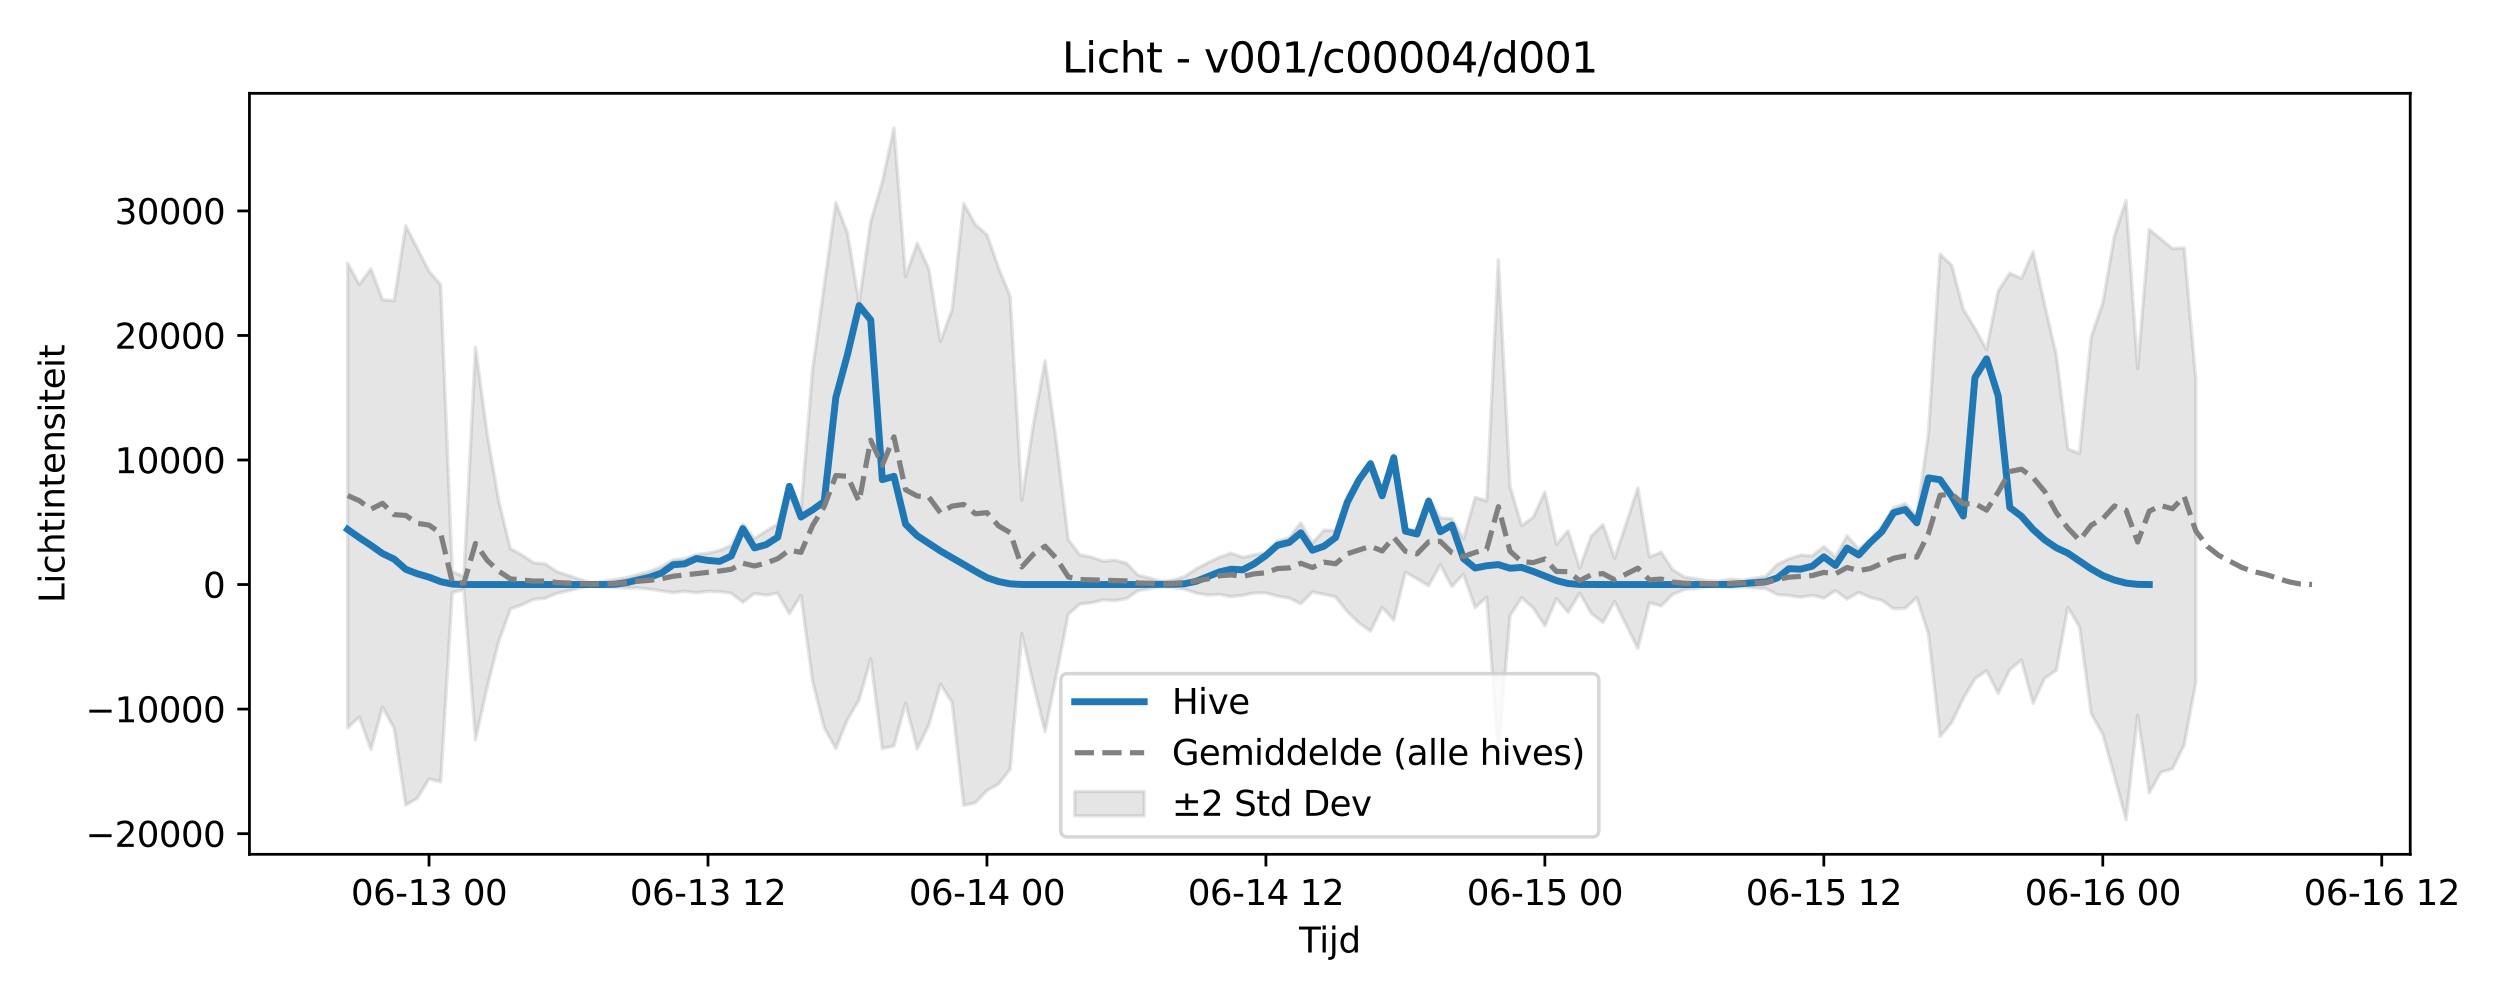 <?xml version="1.0" encoding="utf-8" standalone="no"?>
<!DOCTYPE svg PUBLIC "-//W3C//DTD SVG 1.1//EN"
  "http://www.w3.org/Graphics/SVG/1.1/DTD/svg11.dtd">
<svg xmlns:xlink="http://www.w3.org/1999/xlink" width="720pt" height="288pt" viewBox="0 0 720 288" xmlns="http://www.w3.org/2000/svg" version="1.1">
 <defs>
  <style type="text/css">*{stroke-linejoin: round; stroke-linecap: butt}</style>
 </defs>
 <g id="figure_1">
  <g id="patch_1">
   <path d="M 0 288 
L 720 288 
L 720 0 
L 0 0 
z
" style="fill: #ffffff"/>
  </g>
  <g id="axes_1">
   <g id="patch_2">
    <path d="M 71.84 246.04 
L 694.144 246.04 
L 694.144 26.88 
L 71.84 26.88 
z
" style="fill: #ffffff"/>
   </g>
   <g id="FillBetweenPolyCollection_1">
    <defs>
     <path id="ma85cee6be9" d="M 100.127 -212.17 
L 100.127 -78.399 
L 103.474 -81.53 
L 106.822 -72.103 
L 110.169 -84.368 
L 113.517 -78.212 
L 116.864 -56.122 
L 120.212 -58.145 
L 123.559 -63.659 
L 126.907 -62.859 
L 130.254 -117.345 
L 133.602 -118.184 
L 136.949 -74.963 
L 140.297 -90.099 
L 143.644 -103.279 
L 146.992 -112.623 
L 150.339 -113.838 
L 153.687 -115.38 
L 157.034 -115.716 
L 160.382 -117.114 
L 163.729 -117.865 
L 167.077 -118.68 
L 170.424 -119.375 
L 173.772 -119.064 
L 177.12 -118.774 
L 180.467 -118.675 
L 183.815 -118.678 
L 187.162 -118.289 
L 190.51 -117.84 
L 193.857 -117.308 
L 197.205 -117.726 
L 200.552 -117.287 
L 203.9 -117.718 
L 207.247 -117.608 
L 210.595 -117.189 
L 213.942 -114.559 
L 217.29 -117.099 
L 220.637 -116.586 
L 223.985 -117.175 
L 227.332 -111.226 
L 230.68 -116.56 
L 234.027 -91.743 
L 237.375 -78.412 
L 240.722 -72.437 
L 244.07 -80.76 
L 247.417 -86.419 
L 250.765 -98.244 
L 254.112 -72.422 
L 257.46 -73.205 
L 260.808 -85.5 
L 264.155 -72.326 
L 267.503 -79.166 
L 270.85 -90.971 
L 274.198 -85.696 
L 277.545 -56.051 
L 280.893 -56.773 
L 284.24 -60.327 
L 287.588 -62.219 
L 290.935 -66.49 
L 294.283 -105.493 
L 297.63 -90.891 
L 300.978 -77.319 
L 304.325 -94.038 
L 307.673 -111.119 
L 311.02 -114.017 
L 314.368 -114.417 
L 317.715 -115.209 
L 321.063 -115.024 
L 324.41 -115.573 
L 327.758 -117.893 
L 331.105 -118.503 
L 334.453 -119.073 
L 337.8 -118.863 
L 341.148 -118.3 
L 344.495 -117.213 
L 347.843 -116.597 
L 351.191 -116.826 
L 354.538 -116.173 
L 357.886 -116.528 
L 361.233 -117.248 
L 364.581 -117.229 
L 367.928 -116.315 
L 371.276 -115.766 
L 374.623 -114.123 
L 377.971 -117.492 
L 381.318 -116.843 
L 384.666 -116.085 
L 388.013 -111.829 
L 391.361 -108.617 
L 394.708 -106.212 
L 398.056 -113.091 
L 401.403 -109.427 
L 404.751 -123.179 
L 408.098 -121.311 
L 411.446 -119.293 
L 414.793 -125.361 
L 418.141 -119.082 
L 421.488 -122.613 
L 424.836 -113.047 
L 428.183 -115.997 
L 431.531 -70.96 
L 434.879 -110.663 
L 438.226 -115.857 
L 441.574 -112.904 
L 444.921 -107.759 
L 448.269 -115.57 
L 451.616 -111.662 
L 454.964 -117.198 
L 458.311 -111.295 
L 461.659 -108.709 
L 465.006 -114.777 
L 468.354 -108.014 
L 471.701 -101.246 
L 475.049 -114.406 
L 478.396 -113.49 
L 481.744 -116.83 
L 485.091 -118.201 
L 488.439 -118.538 
L 491.786 -118.967 
L 495.134 -119.094 
L 498.481 -118.709 
L 501.829 -118.975 
L 505.176 -118.696 
L 508.524 -118.514 
L 511.871 -116.745 
L 515.219 -116.482 
L 518.567 -115.992 
L 521.914 -116.554 
L 525.262 -115.721 
L 528.609 -117.891 
L 531.957 -115.47 
L 535.304 -117.371 
L 538.652 -115.942 
L 541.999 -115.088 
L 545.347 -112.699 
L 548.694 -112.824 
L 552.042 -115.857 
L 555.389 -105.462 
L 558.737 -75.895 
L 562.084 -79.879 
L 565.432 -86.815 
L 568.779 -92.541 
L 572.127 -94.819 
L 575.474 -88.313 
L 578.822 -95.093 
L 582.169 -97.936 
L 585.517 -85.429 
L 588.864 -92.65 
L 592.212 -94.959 
L 595.559 -113.101 
L 598.907 -107.404 
L 602.255 -82.534 
L 605.602 -76.529 
L 608.95 -64.568 
L 612.297 -51.922 
L 615.645 -82.005 
L 618.992 -59.681 
L 622.34 -65.609 
L 625.687 -66.597 
L 629.035 -73.437 
L 632.382 -91.392 
L 632.382 -178.832 
L 632.382 -178.832 
L 629.035 -216.624 
L 625.687 -216.379 
L 622.34 -219.141 
L 618.992 -221.894 
L 615.645 -181.813 
L 612.297 -230.259 
L 608.95 -220.008 
L 605.602 -200.708 
L 602.255 -190.961 
L 598.907 -157.383 
L 595.559 -158.683 
L 592.212 -185.826 
L 588.864 -200.272 
L 585.517 -215.497 
L 582.169 -207.818 
L 578.822 -209.327 
L 575.474 -204.215 
L 572.127 -187.327 
L 568.779 -193.435 
L 565.432 -198.944 
L 562.084 -211.632 
L 558.737 -214.793 
L 555.389 -163.197 
L 552.042 -139.23 
L 548.694 -142.994 
L 545.347 -141.764 
L 541.999 -136.349 
L 538.652 -132.615 
L 535.304 -129.927 
L 531.957 -133.656 
L 528.609 -127.587 
L 525.262 -130.601 
L 521.914 -127.916 
L 518.567 -128.12 
L 515.219 -127.066 
L 511.871 -125.442 
L 508.524 -122.01 
L 505.176 -121.442 
L 501.829 -120.883 
L 498.481 -121.197 
L 495.134 -120.641 
L 491.786 -120.742 
L 488.439 -121.337 
L 485.091 -121.837 
L 481.744 -123.911 
L 478.396 -128.964 
L 475.049 -127.578 
L 471.701 -147.489 
L 468.354 -137.279 
L 465.006 -127.255 
L 461.659 -136.891 
L 458.311 -133.654 
L 454.964 -124.361 
L 451.616 -135.098 
L 448.269 -131.277 
L 444.921 -146.287 
L 441.574 -139.044 
L 438.226 -136.617 
L 434.879 -147.899 
L 431.531 -213.171 
L 428.183 -143.752 
L 424.836 -144.751 
L 421.488 -132.798 
L 418.141 -138.61 
L 414.793 -138.831 
L 411.446 -144.607 
L 408.098 -135.672 
L 404.751 -135.308 
L 401.403 -157.076 
L 398.056 -145.548 
L 394.708 -155.148 
L 391.361 -150.63 
L 388.013 -145.197 
L 384.666 -135.202 
L 381.318 -135.333 
L 377.971 -131.606 
L 374.623 -137.419 
L 371.276 -133.128 
L 367.928 -132.204 
L 364.581 -128.839 
L 361.233 -128.214 
L 357.886 -127.476 
L 354.538 -128.692 
L 351.191 -127.507 
L 347.843 -125.934 
L 344.495 -124.159 
L 341.148 -121.932 
L 337.8 -120.911 
L 334.453 -120.554 
L 331.105 -121.545 
L 327.758 -122.319 
L 324.41 -125.813 
L 321.063 -126.643 
L 317.715 -126.364 
L 314.368 -127.562 
L 311.02 -128.167 
L 307.673 -132.564 
L 304.325 -160.112 
L 300.978 -184.049 
L 297.63 -165.907 
L 294.283 -143.95 
L 290.935 -202.663 
L 287.588 -210.86 
L 284.24 -220.382 
L 280.893 -223.301 
L 277.545 -229.386 
L 274.198 -198.819 
L 270.85 -189.631 
L 267.503 -210.514 
L 264.155 -217.961 
L 260.808 -208.381 
L 257.46 -251.158 
L 254.112 -235.643 
L 250.765 -224.197 
L 247.417 -200.691 
L 244.07 -220.905 
L 240.722 -229.673 
L 237.375 -205.856 
L 234.027 -181.584 
L 230.68 -141.26 
L 227.332 -147.928 
L 223.985 -137.036 
L 220.637 -135.097 
L 217.29 -132.88 
L 213.942 -137.035 
L 210.595 -130.886 
L 207.247 -129.487 
L 203.9 -128.678 
L 200.552 -128.312 
L 197.205 -127.087 
L 193.857 -126.77 
L 190.51 -124.799 
L 187.162 -123.456 
L 183.815 -122.545 
L 180.467 -121.654 
L 177.12 -121.076 
L 173.772 -120.55 
L 170.424 -120.138 
L 167.077 -121.107 
L 163.729 -122.263 
L 160.382 -123.362 
L 157.034 -125.596 
L 153.687 -125.904 
L 150.339 -128.165 
L 146.992 -129.952 
L 143.644 -143.696 
L 140.297 -163.156 
L 136.949 -187.991 
L 133.602 -121.957 
L 130.254 -123.368 
L 126.907 -206.012 
L 123.559 -209.897 
L 120.212 -216.41 
L 116.864 -222.991 
L 113.517 -201.357 
L 110.169 -201.697 
L 106.822 -210.597 
L 103.474 -206.077 
L 100.127 -212.17 
z
" style="stroke: #808080; stroke-opacity: 0.2"/>
    </defs>
    <g clip-path="url(#pfdc7bc0150)">
     <use xlink:href="#ma85cee6be9" x="0" y="288" style="fill: #808080; fill-opacity: 0.2; stroke: #808080; stroke-opacity: 0.2"/>
    </g>
   </g>
   <g id="matplotlib.axis_1">
    <g id="xtick_1">
     <g id="line2d_1">
      <defs>
       <path id="mab7163ec77" d="M 0 0 
L 0 3.5 
" style="stroke: #000000; stroke-width: 0.8"/>
      </defs>
      <g>
       <use xlink:href="#mab7163ec77" x="123.559" y="246.04" style="stroke: #000000; stroke-width: 0.8"/>
      </g>
     </g>
     <g id="text_1">
      <!-- 06-13 00 -->
      <g transform="translate(101.079 260.638) scale(0.1 -0.1)">
       <defs>
        <path id="DejaVuSans-30" d="M 2034 4250 
Q 1547 4250 1301 3770 
Q 1056 3291 1056 2328 
Q 1056 1369 1301 889 
Q 1547 409 2034 409 
Q 2525 409 2770 889 
Q 3016 1369 3016 2328 
Q 3016 3291 2770 3770 
Q 2525 4250 2034 4250 
z
M 2034 4750 
Q 2819 4750 3233 4129 
Q 3647 3509 3647 2328 
Q 3647 1150 3233 529 
Q 2819 -91 2034 -91 
Q 1250 -91 836 529 
Q 422 1150 422 2328 
Q 422 3509 836 4129 
Q 1250 4750 2034 4750 
z
" transform="scale(0.016)"/>
        <path id="DejaVuSans-36" d="M 2113 2584 
Q 1688 2584 1439 2293 
Q 1191 2003 1191 1497 
Q 1191 994 1439 701 
Q 1688 409 2113 409 
Q 2538 409 2786 701 
Q 3034 994 3034 1497 
Q 3034 2003 2786 2293 
Q 2538 2584 2113 2584 
z
M 3366 4563 
L 3366 3988 
Q 3128 4100 2886 4159 
Q 2644 4219 2406 4219 
Q 1781 4219 1451 3797 
Q 1122 3375 1075 2522 
Q 1259 2794 1537 2939 
Q 1816 3084 2150 3084 
Q 2853 3084 3261 2657 
Q 3669 2231 3669 1497 
Q 3669 778 3244 343 
Q 2819 -91 2113 -91 
Q 1303 -91 875 529 
Q 447 1150 447 2328 
Q 447 3434 972 4092 
Q 1497 4750 2381 4750 
Q 2619 4750 2861 4703 
Q 3103 4656 3366 4563 
z
" transform="scale(0.016)"/>
        <path id="DejaVuSans-2d" d="M 313 2009 
L 1997 2009 
L 1997 1497 
L 313 1497 
L 313 2009 
z
" transform="scale(0.016)"/>
        <path id="DejaVuSans-31" d="M 794 531 
L 1825 531 
L 1825 4091 
L 703 3866 
L 703 4441 
L 1819 4666 
L 2450 4666 
L 2450 531 
L 3481 531 
L 3481 0 
L 794 0 
L 794 531 
z
" transform="scale(0.016)"/>
        <path id="DejaVuSans-33" d="M 2597 2516 
Q 3050 2419 3304 2112 
Q 3559 1806 3559 1356 
Q 3559 666 3084 287 
Q 2609 -91 1734 -91 
Q 1441 -91 1130 -33 
Q 819 25 488 141 
L 488 750 
Q 750 597 1062 519 
Q 1375 441 1716 441 
Q 2309 441 2620 675 
Q 2931 909 2931 1356 
Q 2931 1769 2642 2001 
Q 2353 2234 1838 2234 
L 1294 2234 
L 1294 2753 
L 1863 2753 
Q 2328 2753 2575 2939 
Q 2822 3125 2822 3475 
Q 2822 3834 2567 4026 
Q 2313 4219 1838 4219 
Q 1578 4219 1281 4162 
Q 984 4106 628 3988 
L 628 4550 
Q 988 4650 1302 4700 
Q 1616 4750 1894 4750 
Q 2613 4750 3031 4423 
Q 3450 4097 3450 3541 
Q 3450 3153 3228 2886 
Q 3006 2619 2597 2516 
z
" transform="scale(0.016)"/>
        <path id="DejaVuSans-20" transform="scale(0.016)"/>
       </defs>
       <use xlink:href="#DejaVuSans-30"/>
       <use xlink:href="#DejaVuSans-36" transform="translate(63.623 0)"/>
       <use xlink:href="#DejaVuSans-2d" transform="translate(127.246 0)"/>
       <use xlink:href="#DejaVuSans-31" transform="translate(163.33 0)"/>
       <use xlink:href="#DejaVuSans-33" transform="translate(226.953 0)"/>
       <use xlink:href="#DejaVuSans-20" transform="translate(290.576 0)"/>
       <use xlink:href="#DejaVuSans-30" transform="translate(322.363 0)"/>
       <use xlink:href="#DejaVuSans-30" transform="translate(385.986 0)"/>
      </g>
     </g>
    </g>
    <g id="xtick_2">
     <g id="line2d_2">
      <g>
       <use xlink:href="#mab7163ec77" x="203.9" y="246.04" style="stroke: #000000; stroke-width: 0.8"/>
      </g>
     </g>
     <g id="text_2">
      <!-- 06-13 12 -->
      <g transform="translate(181.419 260.638) scale(0.1 -0.1)">
       <defs>
        <path id="DejaVuSans-32" d="M 1228 531 
L 3431 531 
L 3431 0 
L 469 0 
L 469 531 
Q 828 903 1448 1529 
Q 2069 2156 2228 2338 
Q 2531 2678 2651 2914 
Q 2772 3150 2772 3378 
Q 2772 3750 2511 3984 
Q 2250 4219 1831 4219 
Q 1534 4219 1204 4116 
Q 875 4013 500 3803 
L 500 4441 
Q 881 4594 1212 4672 
Q 1544 4750 1819 4750 
Q 2544 4750 2975 4387 
Q 3406 4025 3406 3419 
Q 3406 3131 3298 2873 
Q 3191 2616 2906 2266 
Q 2828 2175 2409 1742 
Q 1991 1309 1228 531 
z
" transform="scale(0.016)"/>
       </defs>
       <use xlink:href="#DejaVuSans-30"/>
       <use xlink:href="#DejaVuSans-36" transform="translate(63.623 0)"/>
       <use xlink:href="#DejaVuSans-2d" transform="translate(127.246 0)"/>
       <use xlink:href="#DejaVuSans-31" transform="translate(163.33 0)"/>
       <use xlink:href="#DejaVuSans-33" transform="translate(226.953 0)"/>
       <use xlink:href="#DejaVuSans-20" transform="translate(290.576 0)"/>
       <use xlink:href="#DejaVuSans-31" transform="translate(322.363 0)"/>
       <use xlink:href="#DejaVuSans-32" transform="translate(385.986 0)"/>
      </g>
     </g>
    </g>
    <g id="xtick_3">
     <g id="line2d_3">
      <g>
       <use xlink:href="#mab7163ec77" x="284.24" y="246.04" style="stroke: #000000; stroke-width: 0.8"/>
      </g>
     </g>
     <g id="text_3">
      <!-- 06-14 00 -->
      <g transform="translate(261.76 260.638) scale(0.1 -0.1)">
       <defs>
        <path id="DejaVuSans-34" d="M 2419 4116 
L 825 1625 
L 2419 1625 
L 2419 4116 
z
M 2253 4666 
L 3047 4666 
L 3047 1625 
L 3713 1625 
L 3713 1100 
L 3047 1100 
L 3047 0 
L 2419 0 
L 2419 1100 
L 313 1100 
L 313 1709 
L 2253 4666 
z
" transform="scale(0.016)"/>
       </defs>
       <use xlink:href="#DejaVuSans-30"/>
       <use xlink:href="#DejaVuSans-36" transform="translate(63.623 0)"/>
       <use xlink:href="#DejaVuSans-2d" transform="translate(127.246 0)"/>
       <use xlink:href="#DejaVuSans-31" transform="translate(163.33 0)"/>
       <use xlink:href="#DejaVuSans-34" transform="translate(226.953 0)"/>
       <use xlink:href="#DejaVuSans-20" transform="translate(290.576 0)"/>
       <use xlink:href="#DejaVuSans-30" transform="translate(322.363 0)"/>
       <use xlink:href="#DejaVuSans-30" transform="translate(385.986 0)"/>
      </g>
     </g>
    </g>
    <g id="xtick_4">
     <g id="line2d_4">
      <g>
       <use xlink:href="#mab7163ec77" x="364.581" y="246.04" style="stroke: #000000; stroke-width: 0.8"/>
      </g>
     </g>
     <g id="text_4">
      <!-- 06-14 12 -->
      <g transform="translate(342.1 260.638) scale(0.1 -0.1)">
       <use xlink:href="#DejaVuSans-30"/>
       <use xlink:href="#DejaVuSans-36" transform="translate(63.623 0)"/>
       <use xlink:href="#DejaVuSans-2d" transform="translate(127.246 0)"/>
       <use xlink:href="#DejaVuSans-31" transform="translate(163.33 0)"/>
       <use xlink:href="#DejaVuSans-34" transform="translate(226.953 0)"/>
       <use xlink:href="#DejaVuSans-20" transform="translate(290.576 0)"/>
       <use xlink:href="#DejaVuSans-31" transform="translate(322.363 0)"/>
       <use xlink:href="#DejaVuSans-32" transform="translate(385.986 0)"/>
      </g>
     </g>
    </g>
    <g id="xtick_5">
     <g id="line2d_5">
      <g>
       <use xlink:href="#mab7163ec77" x="444.921" y="246.04" style="stroke: #000000; stroke-width: 0.8"/>
      </g>
     </g>
     <g id="text_5">
      <!-- 06-15 00 -->
      <g transform="translate(422.441 260.638) scale(0.1 -0.1)">
       <defs>
        <path id="DejaVuSans-35" d="M 691 4666 
L 3169 4666 
L 3169 4134 
L 1269 4134 
L 1269 2991 
Q 1406 3038 1543 3061 
Q 1681 3084 1819 3084 
Q 2600 3084 3056 2656 
Q 3513 2228 3513 1497 
Q 3513 744 3044 326 
Q 2575 -91 1722 -91 
Q 1428 -91 1123 -41 
Q 819 9 494 109 
L 494 744 
Q 775 591 1075 516 
Q 1375 441 1709 441 
Q 2250 441 2565 725 
Q 2881 1009 2881 1497 
Q 2881 1984 2565 2268 
Q 2250 2553 1709 2553 
Q 1456 2553 1204 2497 
Q 953 2441 691 2322 
L 691 4666 
z
" transform="scale(0.016)"/>
       </defs>
       <use xlink:href="#DejaVuSans-30"/>
       <use xlink:href="#DejaVuSans-36" transform="translate(63.623 0)"/>
       <use xlink:href="#DejaVuSans-2d" transform="translate(127.246 0)"/>
       <use xlink:href="#DejaVuSans-31" transform="translate(163.33 0)"/>
       <use xlink:href="#DejaVuSans-35" transform="translate(226.953 0)"/>
       <use xlink:href="#DejaVuSans-20" transform="translate(290.576 0)"/>
       <use xlink:href="#DejaVuSans-30" transform="translate(322.363 0)"/>
       <use xlink:href="#DejaVuSans-30" transform="translate(385.986 0)"/>
      </g>
     </g>
    </g>
    <g id="xtick_6">
     <g id="line2d_6">
      <g>
       <use xlink:href="#mab7163ec77" x="525.262" y="246.04" style="stroke: #000000; stroke-width: 0.8"/>
      </g>
     </g>
     <g id="text_6">
      <!-- 06-15 12 -->
      <g transform="translate(502.781 260.638) scale(0.1 -0.1)">
       <use xlink:href="#DejaVuSans-30"/>
       <use xlink:href="#DejaVuSans-36" transform="translate(63.623 0)"/>
       <use xlink:href="#DejaVuSans-2d" transform="translate(127.246 0)"/>
       <use xlink:href="#DejaVuSans-31" transform="translate(163.33 0)"/>
       <use xlink:href="#DejaVuSans-35" transform="translate(226.953 0)"/>
       <use xlink:href="#DejaVuSans-20" transform="translate(290.576 0)"/>
       <use xlink:href="#DejaVuSans-31" transform="translate(322.363 0)"/>
       <use xlink:href="#DejaVuSans-32" transform="translate(385.986 0)"/>
      </g>
     </g>
    </g>
    <g id="xtick_7">
     <g id="line2d_7">
      <g>
       <use xlink:href="#mab7163ec77" x="605.602" y="246.04" style="stroke: #000000; stroke-width: 0.8"/>
      </g>
     </g>
     <g id="text_7">
      <!-- 06-16 00 -->
      <g transform="translate(583.122 260.638) scale(0.1 -0.1)">
       <use xlink:href="#DejaVuSans-30"/>
       <use xlink:href="#DejaVuSans-36" transform="translate(63.623 0)"/>
       <use xlink:href="#DejaVuSans-2d" transform="translate(127.246 0)"/>
       <use xlink:href="#DejaVuSans-31" transform="translate(163.33 0)"/>
       <use xlink:href="#DejaVuSans-36" transform="translate(226.953 0)"/>
       <use xlink:href="#DejaVuSans-20" transform="translate(290.576 0)"/>
       <use xlink:href="#DejaVuSans-30" transform="translate(322.363 0)"/>
       <use xlink:href="#DejaVuSans-30" transform="translate(385.986 0)"/>
      </g>
     </g>
    </g>
    <g id="xtick_8">
     <g id="line2d_8">
      <g>
       <use xlink:href="#mab7163ec77" x="685.943" y="246.04" style="stroke: #000000; stroke-width: 0.8"/>
      </g>
     </g>
     <g id="text_8">
      <!-- 06-16 12 -->
      <g transform="translate(663.462 260.638) scale(0.1 -0.1)">
       <use xlink:href="#DejaVuSans-30"/>
       <use xlink:href="#DejaVuSans-36" transform="translate(63.623 0)"/>
       <use xlink:href="#DejaVuSans-2d" transform="translate(127.246 0)"/>
       <use xlink:href="#DejaVuSans-31" transform="translate(163.33 0)"/>
       <use xlink:href="#DejaVuSans-36" transform="translate(226.953 0)"/>
       <use xlink:href="#DejaVuSans-20" transform="translate(290.576 0)"/>
       <use xlink:href="#DejaVuSans-31" transform="translate(322.363 0)"/>
       <use xlink:href="#DejaVuSans-32" transform="translate(385.986 0)"/>
      </g>
     </g>
    </g>
    <g id="text_9">
     <!-- Tijd -->
     <g transform="translate(374.142 274.317) scale(0.1 -0.1)">
      <defs>
       <path id="DejaVuSans-54" d="M -19 4666 
L 3928 4666 
L 3928 4134 
L 2272 4134 
L 2272 0 
L 1638 0 
L 1638 4134 
L -19 4134 
L -19 4666 
z
" transform="scale(0.016)"/>
       <path id="DejaVuSans-69" d="M 603 3500 
L 1178 3500 
L 1178 0 
L 603 0 
L 603 3500 
z
M 603 4863 
L 1178 4863 
L 1178 4134 
L 603 4134 
L 603 4863 
z
" transform="scale(0.016)"/>
       <path id="DejaVuSans-6a" d="M 603 3500 
L 1178 3500 
L 1178 -63 
Q 1178 -731 923 -1031 
Q 669 -1331 103 -1331 
L -116 -1331 
L -116 -844 
L 38 -844 
Q 366 -844 484 -692 
Q 603 -541 603 -63 
L 603 3500 
z
M 603 4863 
L 1178 4863 
L 1178 4134 
L 603 4134 
L 603 4863 
z
" transform="scale(0.016)"/>
       <path id="DejaVuSans-64" d="M 2906 2969 
L 2906 4863 
L 3481 4863 
L 3481 0 
L 2906 0 
L 2906 525 
Q 2725 213 2448 61 
Q 2172 -91 1784 -91 
Q 1150 -91 751 415 
Q 353 922 353 1747 
Q 353 2572 751 3078 
Q 1150 3584 1784 3584 
Q 2172 3584 2448 3432 
Q 2725 3281 2906 2969 
z
M 947 1747 
Q 947 1113 1208 752 
Q 1469 391 1925 391 
Q 2381 391 2643 752 
Q 2906 1113 2906 1747 
Q 2906 2381 2643 2742 
Q 2381 3103 1925 3103 
Q 1469 3103 1208 2742 
Q 947 2381 947 1747 
z
" transform="scale(0.016)"/>
      </defs>
      <use xlink:href="#DejaVuSans-54"/>
      <use xlink:href="#DejaVuSans-69" transform="translate(57.959 0)"/>
      <use xlink:href="#DejaVuSans-6a" transform="translate(85.742 0)"/>
      <use xlink:href="#DejaVuSans-64" transform="translate(113.525 0)"/>
     </g>
    </g>
   </g>
   <g id="matplotlib.axis_2">
    <g id="ytick_1">
     <g id="line2d_9">
      <defs>
       <path id="mceee934e2d" d="M 0 0 
L -3.5 0 
" style="stroke: #000000; stroke-width: 0.8"/>
      </defs>
      <g>
       <use xlink:href="#mceee934e2d" x="71.84" y="240.09" style="stroke: #000000; stroke-width: 0.8"/>
      </g>
     </g>
     <g id="text_10">
      <!-- −20000 -->
      <g transform="translate(24.648 243.889) scale(0.1 -0.1)">
       <defs>
        <path id="DejaVuSans-2212" d="M 678 2272 
L 4684 2272 
L 4684 1741 
L 678 1741 
L 678 2272 
z
" transform="scale(0.016)"/>
       </defs>
       <use xlink:href="#DejaVuSans-2212"/>
       <use xlink:href="#DejaVuSans-32" transform="translate(83.789 0)"/>
       <use xlink:href="#DejaVuSans-30" transform="translate(147.412 0)"/>
       <use xlink:href="#DejaVuSans-30" transform="translate(211.035 0)"/>
       <use xlink:href="#DejaVuSans-30" transform="translate(274.658 0)"/>
       <use xlink:href="#DejaVuSans-30" transform="translate(338.281 0)"/>
      </g>
     </g>
    </g>
    <g id="ytick_2">
     <g id="line2d_10">
      <g>
       <use xlink:href="#mceee934e2d" x="71.84" y="204.221" style="stroke: #000000; stroke-width: 0.8"/>
      </g>
     </g>
     <g id="text_11">
      <!-- −10000 -->
      <g transform="translate(24.648 208.02) scale(0.1 -0.1)">
       <use xlink:href="#DejaVuSans-2212"/>
       <use xlink:href="#DejaVuSans-31" transform="translate(83.789 0)"/>
       <use xlink:href="#DejaVuSans-30" transform="translate(147.412 0)"/>
       <use xlink:href="#DejaVuSans-30" transform="translate(211.035 0)"/>
       <use xlink:href="#DejaVuSans-30" transform="translate(274.658 0)"/>
       <use xlink:href="#DejaVuSans-30" transform="translate(338.281 0)"/>
      </g>
     </g>
    </g>
    <g id="ytick_3">
     <g id="line2d_11">
      <g>
       <use xlink:href="#mceee934e2d" x="71.84" y="168.352" style="stroke: #000000; stroke-width: 0.8"/>
      </g>
     </g>
     <g id="text_12">
      <!-- 0 -->
      <g transform="translate(58.477 172.152) scale(0.1 -0.1)">
       <use xlink:href="#DejaVuSans-30"/>
      </g>
     </g>
    </g>
    <g id="ytick_4">
     <g id="line2d_12">
      <g>
       <use xlink:href="#mceee934e2d" x="71.84" y="132.483" style="stroke: #000000; stroke-width: 0.8"/>
      </g>
     </g>
     <g id="text_13">
      <!-- 10000 -->
      <g transform="translate(33.028 136.283) scale(0.1 -0.1)">
       <use xlink:href="#DejaVuSans-31"/>
       <use xlink:href="#DejaVuSans-30" transform="translate(63.623 0)"/>
       <use xlink:href="#DejaVuSans-30" transform="translate(127.246 0)"/>
       <use xlink:href="#DejaVuSans-30" transform="translate(190.869 0)"/>
       <use xlink:href="#DejaVuSans-30" transform="translate(254.492 0)"/>
      </g>
     </g>
    </g>
    <g id="ytick_5">
     <g id="line2d_13">
      <g>
       <use xlink:href="#mceee934e2d" x="71.84" y="96.615" style="stroke: #000000; stroke-width: 0.8"/>
      </g>
     </g>
     <g id="text_14">
      <!-- 20000 -->
      <g transform="translate(33.028 100.414) scale(0.1 -0.1)">
       <use xlink:href="#DejaVuSans-32"/>
       <use xlink:href="#DejaVuSans-30" transform="translate(63.623 0)"/>
       <use xlink:href="#DejaVuSans-30" transform="translate(127.246 0)"/>
       <use xlink:href="#DejaVuSans-30" transform="translate(190.869 0)"/>
       <use xlink:href="#DejaVuSans-30" transform="translate(254.492 0)"/>
      </g>
     </g>
    </g>
    <g id="ytick_6">
     <g id="line2d_14">
      <g>
       <use xlink:href="#mceee934e2d" x="71.84" y="60.746" style="stroke: #000000; stroke-width: 0.8"/>
      </g>
     </g>
     <g id="text_15">
      <!-- 30000 -->
      <g transform="translate(33.028 64.545) scale(0.1 -0.1)">
       <use xlink:href="#DejaVuSans-33"/>
       <use xlink:href="#DejaVuSans-30" transform="translate(63.623 0)"/>
       <use xlink:href="#DejaVuSans-30" transform="translate(127.246 0)"/>
       <use xlink:href="#DejaVuSans-30" transform="translate(190.869 0)"/>
       <use xlink:href="#DejaVuSans-30" transform="translate(254.492 0)"/>
      </g>
     </g>
    </g>
    <g id="text_16">
     <!-- Lichtintensiteit -->
     <g transform="translate(18.568 173.656) rotate(-90) scale(0.1 -0.1)">
      <defs>
       <path id="DejaVuSans-4c" d="M 628 4666 
L 1259 4666 
L 1259 531 
L 3531 531 
L 3531 0 
L 628 0 
L 628 4666 
z
" transform="scale(0.016)"/>
       <path id="DejaVuSans-63" d="M 3122 3366 
L 3122 2828 
Q 2878 2963 2633 3030 
Q 2388 3097 2138 3097 
Q 1578 3097 1268 2742 
Q 959 2388 959 1747 
Q 959 1106 1268 751 
Q 1578 397 2138 397 
Q 2388 397 2633 464 
Q 2878 531 3122 666 
L 3122 134 
Q 2881 22 2623 -34 
Q 2366 -91 2075 -91 
Q 1284 -91 818 406 
Q 353 903 353 1747 
Q 353 2603 823 3093 
Q 1294 3584 2113 3584 
Q 2378 3584 2631 3529 
Q 2884 3475 3122 3366 
z
" transform="scale(0.016)"/>
       <path id="DejaVuSans-68" d="M 3513 2113 
L 3513 0 
L 2938 0 
L 2938 2094 
Q 2938 2591 2744 2837 
Q 2550 3084 2163 3084 
Q 1697 3084 1428 2787 
Q 1159 2491 1159 1978 
L 1159 0 
L 581 0 
L 581 4863 
L 1159 4863 
L 1159 2956 
Q 1366 3272 1645 3428 
Q 1925 3584 2291 3584 
Q 2894 3584 3203 3211 
Q 3513 2838 3513 2113 
z
" transform="scale(0.016)"/>
       <path id="DejaVuSans-74" d="M 1172 4494 
L 1172 3500 
L 2356 3500 
L 2356 3053 
L 1172 3053 
L 1172 1153 
Q 1172 725 1289 603 
Q 1406 481 1766 481 
L 2356 481 
L 2356 0 
L 1766 0 
Q 1100 0 847 248 
Q 594 497 594 1153 
L 594 3053 
L 172 3053 
L 172 3500 
L 594 3500 
L 594 4494 
L 1172 4494 
z
" transform="scale(0.016)"/>
       <path id="DejaVuSans-6e" d="M 3513 2113 
L 3513 0 
L 2938 0 
L 2938 2094 
Q 2938 2591 2744 2837 
Q 2550 3084 2163 3084 
Q 1697 3084 1428 2787 
Q 1159 2491 1159 1978 
L 1159 0 
L 581 0 
L 581 3500 
L 1159 3500 
L 1159 2956 
Q 1366 3272 1645 3428 
Q 1925 3584 2291 3584 
Q 2894 3584 3203 3211 
Q 3513 2838 3513 2113 
z
" transform="scale(0.016)"/>
       <path id="DejaVuSans-65" d="M 3597 1894 
L 3597 1613 
L 953 1613 
Q 991 1019 1311 708 
Q 1631 397 2203 397 
Q 2534 397 2845 478 
Q 3156 559 3463 722 
L 3463 178 
Q 3153 47 2828 -22 
Q 2503 -91 2169 -91 
Q 1331 -91 842 396 
Q 353 884 353 1716 
Q 353 2575 817 3079 
Q 1281 3584 2069 3584 
Q 2775 3584 3186 3129 
Q 3597 2675 3597 1894 
z
M 3022 2063 
Q 3016 2534 2758 2815 
Q 2500 3097 2075 3097 
Q 1594 3097 1305 2825 
Q 1016 2553 972 2059 
L 3022 2063 
z
" transform="scale(0.016)"/>
       <path id="DejaVuSans-73" d="M 2834 3397 
L 2834 2853 
Q 2591 2978 2328 3040 
Q 2066 3103 1784 3103 
Q 1356 3103 1142 2972 
Q 928 2841 928 2578 
Q 928 2378 1081 2264 
Q 1234 2150 1697 2047 
L 1894 2003 
Q 2506 1872 2764 1633 
Q 3022 1394 3022 966 
Q 3022 478 2636 193 
Q 2250 -91 1575 -91 
Q 1294 -91 989 -36 
Q 684 19 347 128 
L 347 722 
Q 666 556 975 473 
Q 1284 391 1588 391 
Q 1994 391 2212 530 
Q 2431 669 2431 922 
Q 2431 1156 2273 1281 
Q 2116 1406 1581 1522 
L 1381 1569 
Q 847 1681 609 1914 
Q 372 2147 372 2553 
Q 372 3047 722 3315 
Q 1072 3584 1716 3584 
Q 2034 3584 2315 3537 
Q 2597 3491 2834 3397 
z
" transform="scale(0.016)"/>
      </defs>
      <use xlink:href="#DejaVuSans-4c"/>
      <use xlink:href="#DejaVuSans-69" transform="translate(55.713 0)"/>
      <use xlink:href="#DejaVuSans-63" transform="translate(83.496 0)"/>
      <use xlink:href="#DejaVuSans-68" transform="translate(138.477 0)"/>
      <use xlink:href="#DejaVuSans-74" transform="translate(201.855 0)"/>
      <use xlink:href="#DejaVuSans-69" transform="translate(241.064 0)"/>
      <use xlink:href="#DejaVuSans-6e" transform="translate(268.848 0)"/>
      <use xlink:href="#DejaVuSans-74" transform="translate(332.227 0)"/>
      <use xlink:href="#DejaVuSans-65" transform="translate(371.436 0)"/>
      <use xlink:href="#DejaVuSans-6e" transform="translate(432.959 0)"/>
      <use xlink:href="#DejaVuSans-73" transform="translate(496.338 0)"/>
      <use xlink:href="#DejaVuSans-69" transform="translate(548.438 0)"/>
      <use xlink:href="#DejaVuSans-74" transform="translate(576.221 0)"/>
      <use xlink:href="#DejaVuSans-65" transform="translate(615.43 0)"/>
      <use xlink:href="#DejaVuSans-69" transform="translate(676.953 0)"/>
      <use xlink:href="#DejaVuSans-74" transform="translate(704.736 0)"/>
     </g>
    </g>
   </g>
   <g id="line2d_15">
    <path d="M 100.127 152.478 
L 103.474 154.835 
L 106.822 157.056 
L 110.169 159.419 
L 113.517 161.029 
L 116.864 163.967 
L 120.212 165.243 
L 123.559 166.226 
L 126.907 167.507 
L 130.254 168.223 
L 133.602 168.347 
L 173.772 168.348 
L 177.12 168.259 
L 180.467 167.798 
L 187.162 166.215 
L 190.51 165.023 
L 193.857 162.649 
L 197.205 162.382 
L 200.552 160.861 
L 203.9 161.399 
L 207.247 161.684 
L 210.595 160.129 
L 213.942 152.25 
L 217.29 157.801 
L 220.637 156.866 
L 223.985 154.698 
L 227.332 140.064 
L 230.68 148.899 
L 234.027 146.838 
L 237.375 144.435 
L 240.722 114.466 
L 244.07 102.124 
L 247.417 88.021 
L 250.765 92.145 
L 254.112 138.134 
L 257.46 137.181 
L 260.808 150.98 
L 264.155 154.287 
L 270.85 158.682 
L 280.893 164.511 
L 284.24 166.366 
L 287.588 167.494 
L 290.935 168.149 
L 294.283 168.339 
L 324.41 168.352 
L 337.8 168.275 
L 341.148 168.113 
L 344.495 167.415 
L 351.191 164.719 
L 354.538 163.929 
L 357.886 164.116 
L 361.233 162.356 
L 364.581 159.977 
L 367.928 157.024 
L 371.276 156.234 
L 374.623 153.449 
L 377.971 158.463 
L 381.318 157.298 
L 384.666 154.787 
L 388.013 144.689 
L 391.361 138.239 
L 394.708 133.555 
L 398.056 142.79 
L 401.403 131.829 
L 404.751 152.978 
L 408.098 153.796 
L 411.446 144.334 
L 414.793 153.154 
L 418.141 151.21 
L 421.488 160.89 
L 424.836 163.588 
L 428.183 162.933 
L 431.531 162.604 
L 434.879 163.651 
L 438.226 163.413 
L 441.574 164.572 
L 448.269 167.216 
L 451.616 168.051 
L 454.964 168.327 
L 471.701 168.352 
L 498.481 168.33 
L 508.524 167.579 
L 511.871 166.449 
L 515.219 163.784 
L 518.567 163.92 
L 521.914 163.07 
L 525.262 160.378 
L 528.609 162.846 
L 531.957 157.83 
L 535.304 159.82 
L 538.652 156.213 
L 541.999 153.082 
L 545.347 147.671 
L 548.694 146.738 
L 552.042 150.564 
L 555.389 137.634 
L 558.737 138.152 
L 562.084 142.876 
L 565.432 148.623 
L 568.779 108.731 
L 572.127 103.343 
L 575.474 114.023 
L 578.822 146.155 
L 582.169 148.685 
L 585.517 152.476 
L 588.864 155.474 
L 592.212 157.758 
L 595.559 159.312 
L 602.255 163.845 
L 605.602 165.757 
L 608.95 167.054 
L 612.297 167.926 
L 615.645 168.294 
L 618.992 168.349 
L 618.992 168.349 
" clip-path="url(#pfdc7bc0150)" style="fill: none; stroke: #1f77b4; stroke-width: 2; stroke-linecap: square"/>
   </g>
   <g id="line2d_16">
    <path d="M 100.127 142.716 
L 103.474 144.196 
L 106.822 146.65 
L 110.169 144.968 
L 113.517 148.216 
L 116.864 148.444 
L 120.212 150.722 
L 123.559 151.222 
L 126.907 153.565 
L 130.254 167.644 
L 133.602 167.929 
L 136.949 156.523 
L 140.297 161.372 
L 143.644 164.513 
L 146.992 166.712 
L 153.687 167.358 
L 157.034 167.344 
L 160.382 167.762 
L 170.424 168.243 
L 177.12 168.075 
L 180.467 167.836 
L 183.815 167.389 
L 187.162 167.127 
L 190.51 166.681 
L 193.857 165.961 
L 207.247 164.452 
L 210.595 163.963 
L 213.942 162.203 
L 217.29 163.011 
L 220.637 162.158 
L 223.985 160.894 
L 227.332 158.423 
L 230.68 159.09 
L 234.027 151.336 
L 237.375 145.866 
L 240.722 136.945 
L 244.07 137.167 
L 247.417 144.445 
L 250.765 126.78 
L 254.112 133.968 
L 257.46 125.818 
L 260.808 141.06 
L 264.155 142.857 
L 267.503 143.16 
L 270.85 147.699 
L 274.198 145.743 
L 277.545 145.282 
L 280.893 147.963 
L 284.24 147.645 
L 287.588 151.46 
L 290.935 153.423 
L 294.283 163.279 
L 297.63 159.601 
L 300.978 157.316 
L 304.325 160.925 
L 307.673 166.159 
L 311.02 166.908 
L 324.41 167.307 
L 327.758 167.894 
L 331.105 167.976 
L 334.453 168.186 
L 337.8 168.113 
L 341.148 167.884 
L 347.843 166.734 
L 351.191 165.834 
L 354.538 165.568 
L 357.886 165.998 
L 361.233 165.269 
L 364.581 164.966 
L 367.928 163.741 
L 371.276 163.553 
L 374.623 162.229 
L 377.971 163.451 
L 381.318 161.912 
L 384.666 162.356 
L 388.013 159.487 
L 394.708 157.32 
L 398.056 158.68 
L 401.403 154.749 
L 404.751 158.757 
L 408.098 159.509 
L 411.446 156.05 
L 414.793 155.904 
L 418.141 159.154 
L 421.488 160.295 
L 424.836 159.101 
L 428.183 158.125 
L 431.531 145.935 
L 434.879 158.719 
L 438.226 161.763 
L 441.574 162.026 
L 444.921 160.977 
L 448.269 164.576 
L 451.616 164.62 
L 454.964 167.221 
L 458.311 165.525 
L 461.659 165.2 
L 465.006 166.984 
L 471.701 163.632 
L 475.049 167.008 
L 478.396 166.773 
L 481.744 167.63 
L 485.091 167.981 
L 495.134 168.132 
L 508.524 167.738 
L 511.871 166.907 
L 515.219 166.226 
L 521.914 165.765 
L 525.262 164.839 
L 528.609 165.261 
L 531.957 163.437 
L 535.304 164.351 
L 538.652 163.721 
L 545.347 160.769 
L 548.694 160.091 
L 552.042 160.457 
L 555.389 153.67 
L 558.737 142.656 
L 562.084 142.244 
L 565.432 145.121 
L 568.779 145.012 
L 572.127 146.927 
L 575.474 141.736 
L 578.822 135.79 
L 582.169 135.123 
L 585.517 137.537 
L 588.864 141.539 
L 592.212 147.607 
L 595.559 152.108 
L 598.907 155.607 
L 602.255 151.253 
L 605.602 149.382 
L 608.95 145.712 
L 612.297 146.909 
L 615.645 156.091 
L 618.992 147.212 
L 622.34 145.625 
L 625.687 146.512 
L 629.035 142.97 
L 632.382 152.888 
L 635.73 157.371 
L 639.077 159.997 
L 645.772 163.491 
L 649.12 164.643 
L 652.467 165.411 
L 659.162 167.558 
L 662.51 168.191 
L 665.857 168.34 
L 665.857 168.34 
" clip-path="url(#pfdc7bc0150)" style="fill: none; stroke-dasharray: 5.55,2.4; stroke-dashoffset: 0; stroke: #808080; stroke-width: 1.5"/>
   </g>
   <g id="patch_3">
    <path d="M 71.84 246.04 
L 71.84 26.88 
" style="fill: none; stroke: #000000; stroke-width: 0.8; stroke-linejoin: miter; stroke-linecap: square"/>
   </g>
   <g id="patch_4">
    <path d="M 694.144 246.04 
L 694.144 26.88 
" style="fill: none; stroke: #000000; stroke-width: 0.8; stroke-linejoin: miter; stroke-linecap: square"/>
   </g>
   <g id="patch_5">
    <path d="M 71.84 246.04 
L 694.144 246.04 
" style="fill: none; stroke: #000000; stroke-width: 0.8; stroke-linejoin: miter; stroke-linecap: square"/>
   </g>
   <g id="patch_6">
    <path d="M 71.84 26.88 
L 694.144 26.88 
" style="fill: none; stroke: #000000; stroke-width: 0.8; stroke-linejoin: miter; stroke-linecap: square"/>
   </g>
   <g id="text_17">
    <!-- Licht - v001/c00004/d001 -->
    <g transform="translate(305.855 20.88) scale(0.12 -0.12)">
     <defs>
      <path id="DejaVuSans-76" d="M 191 3500 
L 800 3500 
L 1894 563 
L 2988 3500 
L 3597 3500 
L 2284 0 
L 1503 0 
L 191 3500 
z
" transform="scale(0.016)"/>
      <path id="DejaVuSans-2f" d="M 1625 4666 
L 2156 4666 
L 531 -594 
L 0 -594 
L 1625 4666 
z
" transform="scale(0.016)"/>
     </defs>
     <use xlink:href="#DejaVuSans-4c"/>
     <use xlink:href="#DejaVuSans-69" transform="translate(55.713 0)"/>
     <use xlink:href="#DejaVuSans-63" transform="translate(83.496 0)"/>
     <use xlink:href="#DejaVuSans-68" transform="translate(138.477 0)"/>
     <use xlink:href="#DejaVuSans-74" transform="translate(201.855 0)"/>
     <use xlink:href="#DejaVuSans-20" transform="translate(241.064 0)"/>
     <use xlink:href="#DejaVuSans-2d" transform="translate(272.852 0)"/>
     <use xlink:href="#DejaVuSans-20" transform="translate(308.936 0)"/>
     <use xlink:href="#DejaVuSans-76" transform="translate(340.723 0)"/>
     <use xlink:href="#DejaVuSans-30" transform="translate(399.902 0)"/>
     <use xlink:href="#DejaVuSans-30" transform="translate(463.525 0)"/>
     <use xlink:href="#DejaVuSans-31" transform="translate(527.148 0)"/>
     <use xlink:href="#DejaVuSans-2f" transform="translate(590.771 0)"/>
     <use xlink:href="#DejaVuSans-63" transform="translate(624.463 0)"/>
     <use xlink:href="#DejaVuSans-30" transform="translate(679.443 0)"/>
     <use xlink:href="#DejaVuSans-30" transform="translate(743.066 0)"/>
     <use xlink:href="#DejaVuSans-30" transform="translate(806.689 0)"/>
     <use xlink:href="#DejaVuSans-30" transform="translate(870.312 0)"/>
     <use xlink:href="#DejaVuSans-34" transform="translate(933.936 0)"/>
     <use xlink:href="#DejaVuSans-2f" transform="translate(997.559 0)"/>
     <use xlink:href="#DejaVuSans-64" transform="translate(1031.25 0)"/>
     <use xlink:href="#DejaVuSans-30" transform="translate(1094.727 0)"/>
     <use xlink:href="#DejaVuSans-30" transform="translate(1158.35 0)"/>
     <use xlink:href="#DejaVuSans-31" transform="translate(1221.973 0)"/>
    </g>
   </g>
   <g id="legend_1">
    <g id="patch_7">
     <path d="M 307.52 241.04 
L 458.464 241.04 
Q 460.464 241.04 460.464 239.04 
L 460.464 196.006 
Q 460.464 194.006 458.464 194.006 
L 307.52 194.006 
Q 305.52 194.006 305.52 196.006 
L 305.52 239.04 
Q 305.52 241.04 307.52 241.04 
z
" style="fill: #ffffff; opacity: 0.8; stroke: #cccccc; stroke-linejoin: miter"/>
    </g>
    <g id="line2d_17">
     <path d="M 309.52 202.104 
L 319.52 202.104 
L 329.52 202.104 
" style="fill: none; stroke: #1f77b4; stroke-width: 2; stroke-linecap: square"/>
    </g>
    <g id="text_18">
     <!-- Hive -->
     <g transform="translate(337.52 205.604) scale(0.1 -0.1)">
      <defs>
       <path id="DejaVuSans-48" d="M 628 4666 
L 1259 4666 
L 1259 2753 
L 3553 2753 
L 3553 4666 
L 4184 4666 
L 4184 0 
L 3553 0 
L 3553 2222 
L 1259 2222 
L 1259 0 
L 628 0 
L 628 4666 
z
" transform="scale(0.016)"/>
      </defs>
      <use xlink:href="#DejaVuSans-48"/>
      <use xlink:href="#DejaVuSans-69" transform="translate(75.195 0)"/>
      <use xlink:href="#DejaVuSans-76" transform="translate(102.979 0)"/>
      <use xlink:href="#DejaVuSans-65" transform="translate(162.158 0)"/>
     </g>
    </g>
    <g id="line2d_18">
     <path d="M 309.52 216.782 
L 319.52 216.782 
L 329.52 216.782 
" style="fill: none; stroke-dasharray: 5.55,2.4; stroke-dashoffset: 0; stroke: #808080; stroke-width: 1.5"/>
    </g>
    <g id="text_19">
     <!-- Gemiddelde (alle hives) -->
     <g transform="translate(337.52 220.282) scale(0.1 -0.1)">
      <defs>
       <path id="DejaVuSans-47" d="M 3809 666 
L 3809 1919 
L 2778 1919 
L 2778 2438 
L 4434 2438 
L 4434 434 
Q 4069 175 3628 42 
Q 3188 -91 2688 -91 
Q 1594 -91 976 548 
Q 359 1188 359 2328 
Q 359 3472 976 4111 
Q 1594 4750 2688 4750 
Q 3144 4750 3555 4637 
Q 3966 4525 4313 4306 
L 4313 3634 
Q 3963 3931 3569 4081 
Q 3175 4231 2741 4231 
Q 1884 4231 1454 3753 
Q 1025 3275 1025 2328 
Q 1025 1384 1454 906 
Q 1884 428 2741 428 
Q 3075 428 3337 486 
Q 3600 544 3809 666 
z
" transform="scale(0.016)"/>
       <path id="DejaVuSans-6d" d="M 3328 2828 
Q 3544 3216 3844 3400 
Q 4144 3584 4550 3584 
Q 5097 3584 5394 3201 
Q 5691 2819 5691 2113 
L 5691 0 
L 5113 0 
L 5113 2094 
Q 5113 2597 4934 2840 
Q 4756 3084 4391 3084 
Q 3944 3084 3684 2787 
Q 3425 2491 3425 1978 
L 3425 0 
L 2847 0 
L 2847 2094 
Q 2847 2600 2669 2842 
Q 2491 3084 2119 3084 
Q 1678 3084 1418 2786 
Q 1159 2488 1159 1978 
L 1159 0 
L 581 0 
L 581 3500 
L 1159 3500 
L 1159 2956 
Q 1356 3278 1631 3431 
Q 1906 3584 2284 3584 
Q 2666 3584 2933 3390 
Q 3200 3197 3328 2828 
z
" transform="scale(0.016)"/>
       <path id="DejaVuSans-6c" d="M 603 4863 
L 1178 4863 
L 1178 0 
L 603 0 
L 603 4863 
z
" transform="scale(0.016)"/>
       <path id="DejaVuSans-28" d="M 1984 4856 
Q 1566 4138 1362 3434 
Q 1159 2731 1159 2009 
Q 1159 1288 1364 580 
Q 1569 -128 1984 -844 
L 1484 -844 
Q 1016 -109 783 600 
Q 550 1309 550 2009 
Q 550 2706 781 3412 
Q 1013 4119 1484 4856 
L 1984 4856 
z
" transform="scale(0.016)"/>
       <path id="DejaVuSans-61" d="M 2194 1759 
Q 1497 1759 1228 1600 
Q 959 1441 959 1056 
Q 959 750 1161 570 
Q 1363 391 1709 391 
Q 2188 391 2477 730 
Q 2766 1069 2766 1631 
L 2766 1759 
L 2194 1759 
z
M 3341 1997 
L 3341 0 
L 2766 0 
L 2766 531 
Q 2569 213 2275 61 
Q 1981 -91 1556 -91 
Q 1019 -91 701 211 
Q 384 513 384 1019 
Q 384 1609 779 1909 
Q 1175 2209 1959 2209 
L 2766 2209 
L 2766 2266 
Q 2766 2663 2505 2880 
Q 2244 3097 1772 3097 
Q 1472 3097 1187 3025 
Q 903 2953 641 2809 
L 641 3341 
Q 956 3463 1253 3523 
Q 1550 3584 1831 3584 
Q 2591 3584 2966 3190 
Q 3341 2797 3341 1997 
z
" transform="scale(0.016)"/>
       <path id="DejaVuSans-29" d="M 513 4856 
L 1013 4856 
Q 1481 4119 1714 3412 
Q 1947 2706 1947 2009 
Q 1947 1309 1714 600 
Q 1481 -109 1013 -844 
L 513 -844 
Q 928 -128 1133 580 
Q 1338 1288 1338 2009 
Q 1338 2731 1133 3434 
Q 928 4138 513 4856 
z
" transform="scale(0.016)"/>
      </defs>
      <use xlink:href="#DejaVuSans-47"/>
      <use xlink:href="#DejaVuSans-65" transform="translate(77.49 0)"/>
      <use xlink:href="#DejaVuSans-6d" transform="translate(139.014 0)"/>
      <use xlink:href="#DejaVuSans-69" transform="translate(236.426 0)"/>
      <use xlink:href="#DejaVuSans-64" transform="translate(264.209 0)"/>
      <use xlink:href="#DejaVuSans-64" transform="translate(327.686 0)"/>
      <use xlink:href="#DejaVuSans-65" transform="translate(391.162 0)"/>
      <use xlink:href="#DejaVuSans-6c" transform="translate(452.686 0)"/>
      <use xlink:href="#DejaVuSans-64" transform="translate(480.469 0)"/>
      <use xlink:href="#DejaVuSans-65" transform="translate(543.945 0)"/>
      <use xlink:href="#DejaVuSans-20" transform="translate(605.469 0)"/>
      <use xlink:href="#DejaVuSans-28" transform="translate(637.256 0)"/>
      <use xlink:href="#DejaVuSans-61" transform="translate(676.27 0)"/>
      <use xlink:href="#DejaVuSans-6c" transform="translate(737.549 0)"/>
      <use xlink:href="#DejaVuSans-6c" transform="translate(765.332 0)"/>
      <use xlink:href="#DejaVuSans-65" transform="translate(793.115 0)"/>
      <use xlink:href="#DejaVuSans-20" transform="translate(854.639 0)"/>
      <use xlink:href="#DejaVuSans-68" transform="translate(886.426 0)"/>
      <use xlink:href="#DejaVuSans-69" transform="translate(949.805 0)"/>
      <use xlink:href="#DejaVuSans-76" transform="translate(977.588 0)"/>
      <use xlink:href="#DejaVuSans-65" transform="translate(1036.768 0)"/>
      <use xlink:href="#DejaVuSans-73" transform="translate(1098.291 0)"/>
      <use xlink:href="#DejaVuSans-29" transform="translate(1150.391 0)"/>
     </g>
    </g>
    <g id="patch_8">
     <path d="M 309.52 234.96 
L 329.52 234.96 
L 329.52 227.96 
L 309.52 227.96 
z
" style="fill: #808080; fill-opacity: 0.2; stroke: #808080; stroke-opacity: 0.2; stroke-linejoin: miter"/>
    </g>
    <g id="text_20">
     <!-- ±2 Std Dev -->
     <g transform="translate(337.52 234.96) scale(0.1 -0.1)">
      <defs>
       <path id="DejaVuSans-b1" d="M 2944 4013 
L 2944 2803 
L 4684 2803 
L 4684 2272 
L 2944 2272 
L 2944 1063 
L 2419 1063 
L 2419 2272 
L 678 2272 
L 678 2803 
L 2419 2803 
L 2419 4013 
L 2944 4013 
z
M 678 531 
L 4684 531 
L 4684 0 
L 678 0 
L 678 531 
z
" transform="scale(0.016)"/>
       <path id="DejaVuSans-53" d="M 3425 4513 
L 3425 3897 
Q 3066 4069 2747 4153 
Q 2428 4238 2131 4238 
Q 1616 4238 1336 4038 
Q 1056 3838 1056 3469 
Q 1056 3159 1242 3001 
Q 1428 2844 1947 2747 
L 2328 2669 
Q 3034 2534 3370 2195 
Q 3706 1856 3706 1288 
Q 3706 609 3251 259 
Q 2797 -91 1919 -91 
Q 1588 -91 1214 -16 
Q 841 59 441 206 
L 441 856 
Q 825 641 1194 531 
Q 1563 422 1919 422 
Q 2459 422 2753 634 
Q 3047 847 3047 1241 
Q 3047 1584 2836 1778 
Q 2625 1972 2144 2069 
L 1759 2144 
Q 1053 2284 737 2584 
Q 422 2884 422 3419 
Q 422 4038 858 4394 
Q 1294 4750 2059 4750 
Q 2388 4750 2728 4690 
Q 3069 4631 3425 4513 
z
" transform="scale(0.016)"/>
       <path id="DejaVuSans-44" d="M 1259 4147 
L 1259 519 
L 2022 519 
Q 2988 519 3436 956 
Q 3884 1394 3884 2338 
Q 3884 3275 3436 3711 
Q 2988 4147 2022 4147 
L 1259 4147 
z
M 628 4666 
L 1925 4666 
Q 3281 4666 3915 4102 
Q 4550 3538 4550 2338 
Q 4550 1131 3912 565 
Q 3275 0 1925 0 
L 628 0 
L 628 4666 
z
" transform="scale(0.016)"/>
      </defs>
      <use xlink:href="#DejaVuSans-b1"/>
      <use xlink:href="#DejaVuSans-32" transform="translate(83.789 0)"/>
      <use xlink:href="#DejaVuSans-20" transform="translate(147.412 0)"/>
      <use xlink:href="#DejaVuSans-53" transform="translate(179.199 0)"/>
      <use xlink:href="#DejaVuSans-74" transform="translate(242.676 0)"/>
      <use xlink:href="#DejaVuSans-64" transform="translate(281.885 0)"/>
      <use xlink:href="#DejaVuSans-20" transform="translate(345.361 0)"/>
      <use xlink:href="#DejaVuSans-44" transform="translate(377.148 0)"/>
      <use xlink:href="#DejaVuSans-65" transform="translate(454.15 0)"/>
      <use xlink:href="#DejaVuSans-76" transform="translate(515.674 0)"/>
     </g>
    </g>
   </g>
  </g>
 </g>
 <defs>
  <clipPath id="pfdc7bc0150">
   <rect x="71.84" y="26.88" width="622.304" height="219.16"/>
  </clipPath>
 </defs>
</svg>
